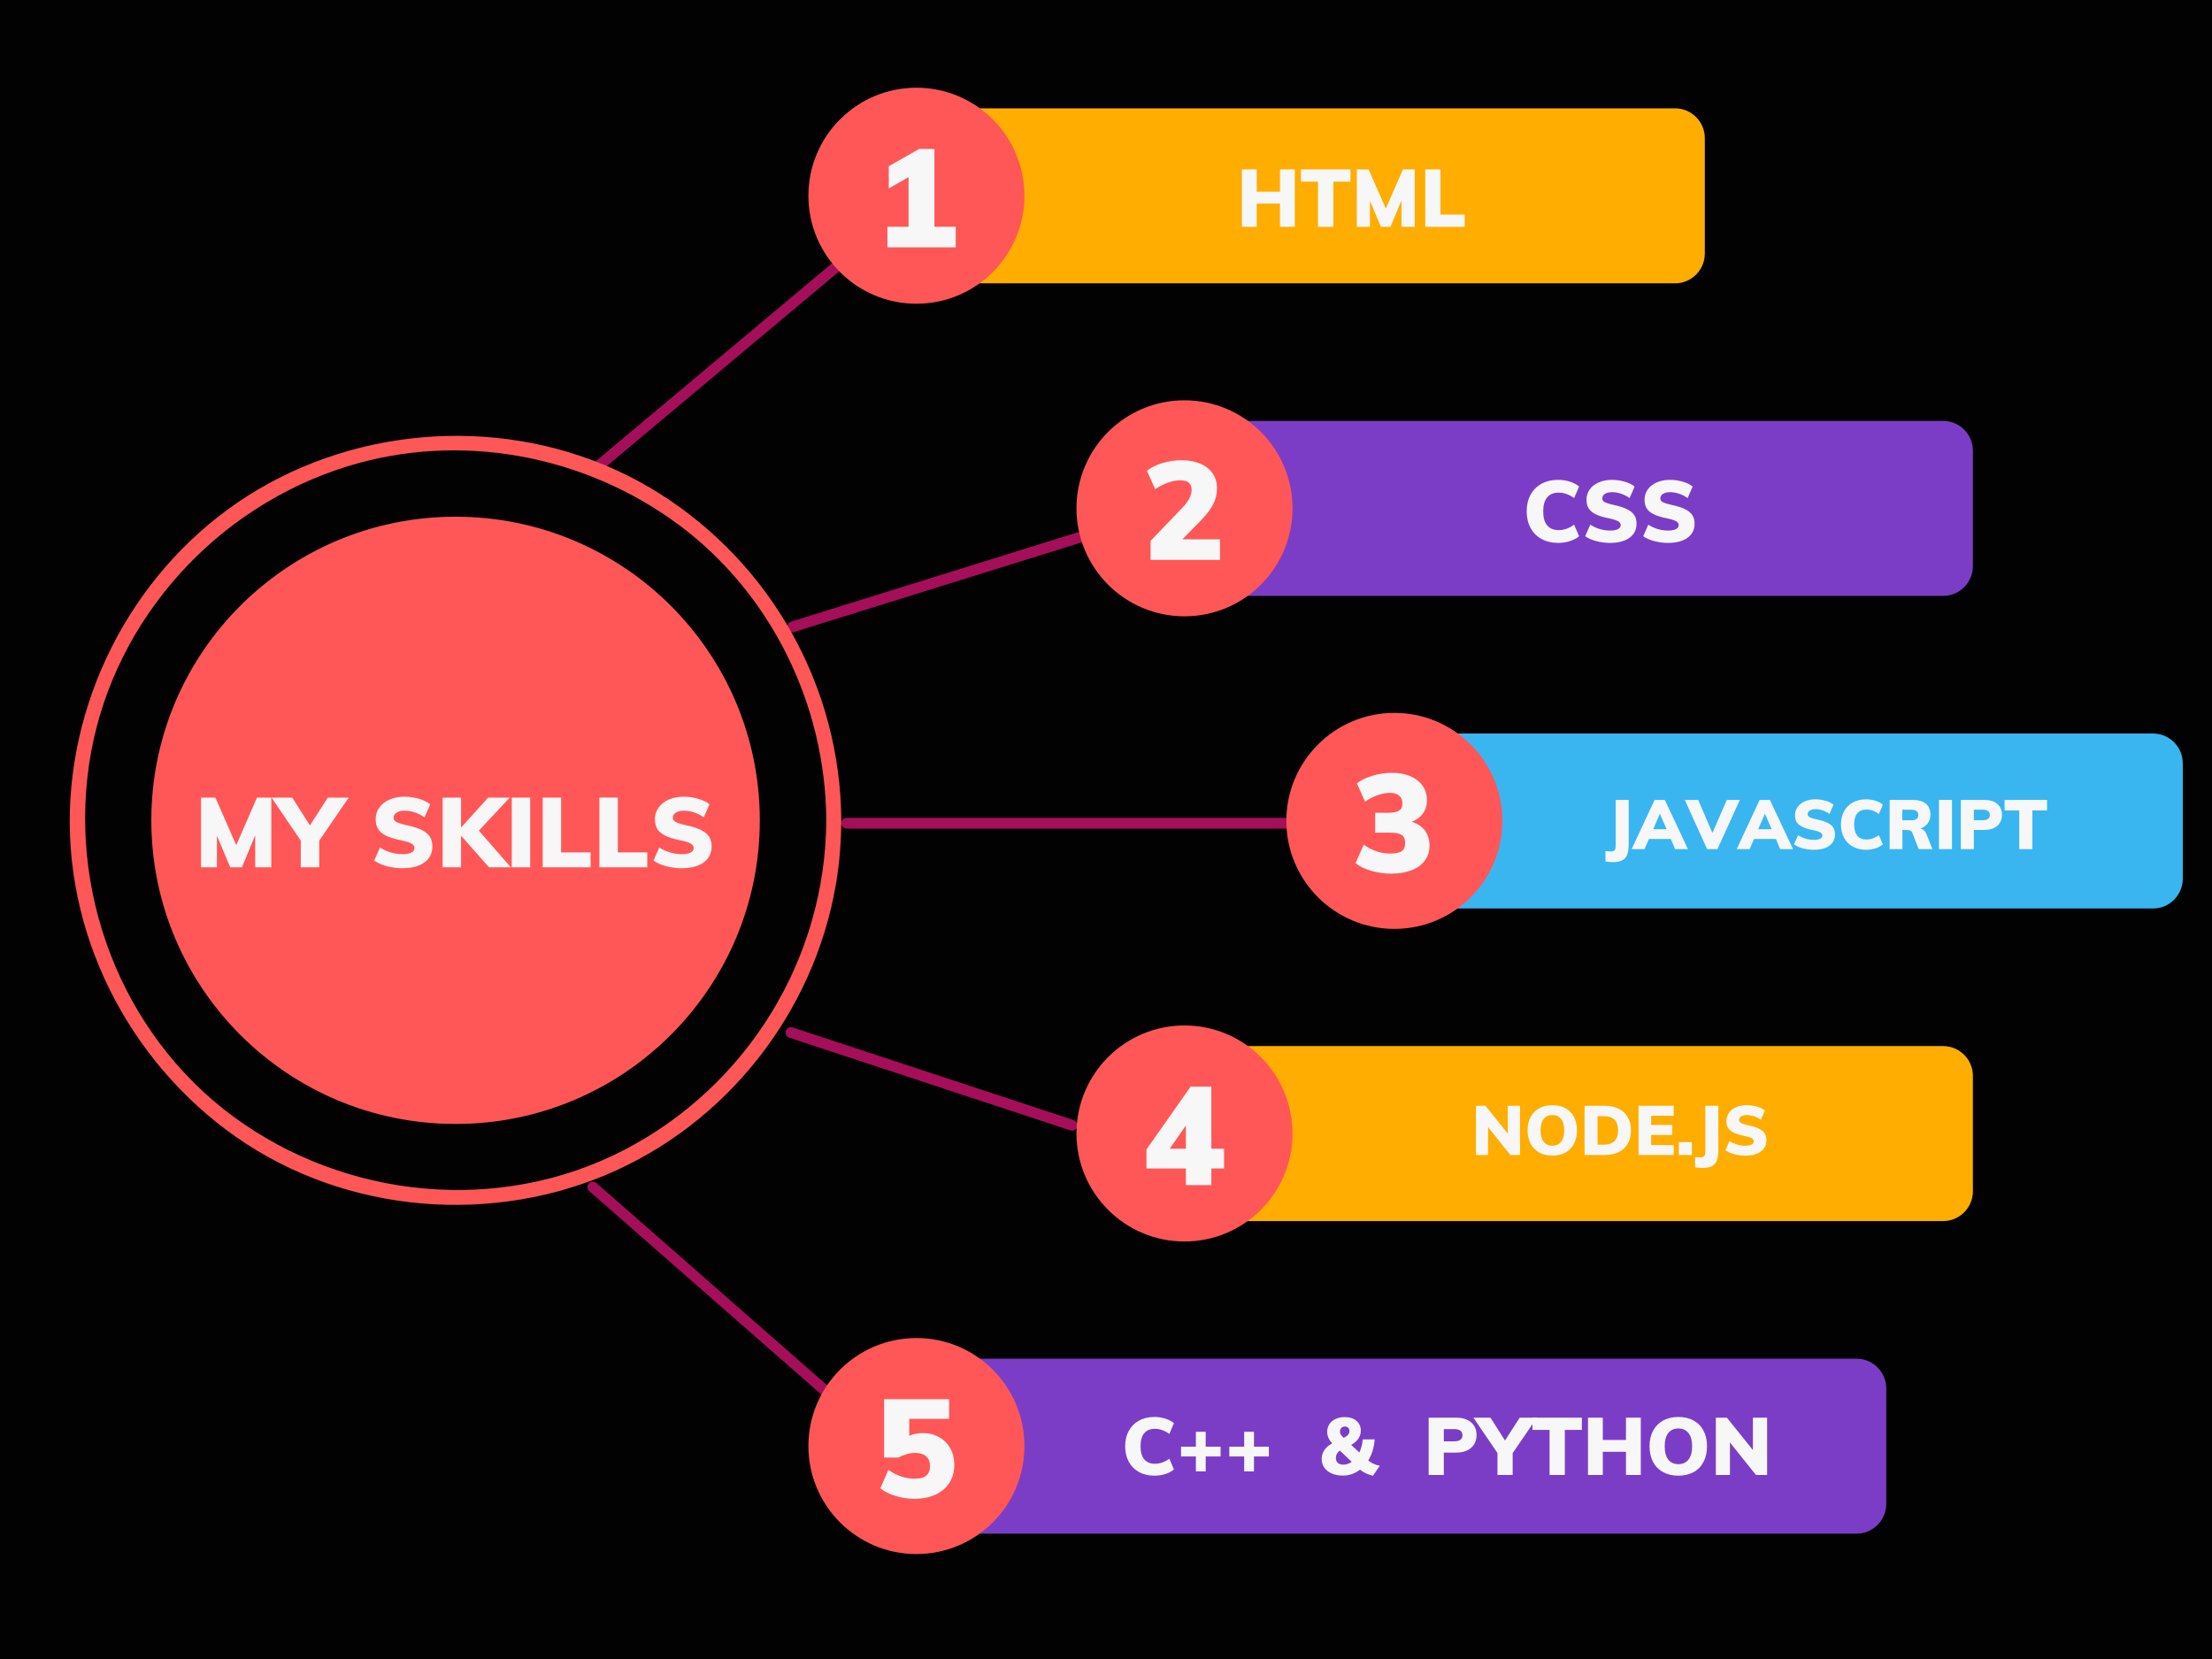 <svg xmlns="http://www.w3.org/2000/svg" xmlns:xlink="http://www.w3.org/1999/xlink" width="1024" zoomAndPan="magnify" viewBox="0 0 768 576" height="768" preserveAspectRatio="xMidYMid meet" version="1.0"><defs><g/><clipPath id="id1"><path d="M 24 151.328 L 292.402 151.328 L 292.402 418.328 L 24 418.328 Z M 24 151.328 " clip-rule="nonzero"/></clipPath></defs><rect x="-76.8" width="921.6" fill="#ffffff" y="-57.6" height="691.2" fill-opacity="1"/><rect x="-76.8" width="921.6" fill="#020202" y="-57.6" height="691.2" fill-opacity="1"/><rect x="-76.8" width="921.6" fill="#ffffff" y="-57.6" height="691.2" fill-opacity="1"/><rect x="-76.8" width="921.6" fill="#020202" y="-57.6" height="691.2" fill-opacity="1"/><path stroke-linecap="round" transform="matrix(2.874, -2.408, 2.408, 2.875, 205.647, 163.587)" fill="none" stroke-linejoin="miter" d="M 0.5 0 L 30.906 0 " stroke="#a50e58" stroke-width="1" stroke-opacity="1" stroke-miterlimit="4"/><path stroke-linecap="round" transform="matrix(3.575, -1.114, 1.116, 3.58, 273.42, 218.177)" fill="none" stroke-linejoin="miter" d="M 0.5 0 L 31.952 0 " stroke="#a50e58" stroke-width="1" stroke-opacity="1" stroke-miterlimit="4"/><path stroke-linecap="round" transform="matrix(3.754, 0, -0, 3.75, 292.081, 285.82)" fill="none" stroke-linejoin="miter" d="M 0.5 0 L 43.057 0 " stroke="#a50e58" stroke-width="1" stroke-opacity="1" stroke-miterlimit="4"/><path stroke-linecap="round" transform="matrix(3.57, 1.177, -1.174, 3.562, 272.827, 357.914)" fill="none" stroke-linejoin="miter" d="M 0.5 0 L 27.837 0 " stroke="#a50e58" stroke-width="1" stroke-opacity="1" stroke-miterlimit="4"/><path stroke-linecap="round" transform="matrix(2.813, 2.466, -2.472, 2.82, 204.443, 410.923)" fill="none" stroke-linejoin="miter" d="M 0.5 -0 L 30.577 0 " stroke="#a50e58" stroke-width="1" stroke-opacity="1" stroke-miterlimit="4"/><path fill="#ff5757" d="M 263.801 284.816 C 263.801 343.043 216.516 390.238 158.172 390.238 C 99.828 390.238 52.543 343.043 52.543 284.816 C 52.543 226.594 99.828 179.398 158.172 179.398 C 216.516 179.398 263.801 226.594 263.801 284.816 " fill-opacity="1" fill-rule="nonzero"/><g clip-path="url(#id1)"><path fill="#ff5757" d="M 286.887 284.816 C 286.629 332.945 259.492 377.074 216.723 399.254 C 173.453 421.691 120.004 416.375 81.055 387.703 C 41.891 358.863 22.957 308.688 31.625 261.172 C 40.16 214.402 75.504 175.781 120.816 161.852 C 159.754 149.879 202.672 157.914 235.289 181.938 C 267.754 205.844 286.668 244.77 286.887 284.816 C 286.906 288.164 292.113 288.172 292.09 284.816 C 291.832 238.734 267.934 195.883 228.891 171.293 C 189.41 146.43 138.418 144.961 97 165.895 C 56.164 186.531 28.988 227.984 24.766 273.207 C 20.457 319.277 41.652 364.52 78.426 392.195 C 115.793 420.305 166.977 425.965 209.973 408.086 C 252.004 390.605 282.574 351.742 290.223 307.051 C 291.484 299.707 292.047 292.258 292.086 284.82 C 292.109 281.465 286.902 281.477 286.883 284.82 " fill-opacity="1" fill-rule="nonzero"/></g><path fill="#ffad01" d="M 581.602 98.371 L 309.754 98.371 C 304.07 98.371 299.445 93.727 299.445 88.027 L 299.445 47.961 C 299.445 42.262 304.07 37.621 309.754 37.621 L 581.602 37.621 C 587.281 37.621 591.91 42.262 591.91 47.961 L 591.91 88.027 C 591.91 93.727 587.281 98.371 581.602 98.371 " fill-opacity="1" fill-rule="nonzero"/><path fill="#ff5757" d="M 318.176 30.457 C 297.465 30.457 280.676 47.246 280.676 67.957 C 280.676 88.668 297.465 105.457 318.176 105.457 C 338.887 105.457 355.676 88.668 355.676 67.957 C 355.676 47.246 338.887 30.457 318.176 30.457 " fill-opacity="1" fill-rule="nonzero"/><g fill="#f7f7f7" fill-opacity="1"><g transform="translate(429.391, 78.751)"><g><path d="M 15.016 -19.938 L 20.156 -19.938 L 20.156 0 L 15.016 0 L 15.016 -8.062 L 6.938 -8.062 L 6.938 0 L 1.797 0 L 1.797 -19.938 L 6.938 -19.938 L 6.938 -12.188 L 15.016 -12.188 Z M 15.016 -19.938 "/></g></g></g><g fill="#f7f7f7" fill-opacity="1"><g transform="translate(451.34, 78.751)"><g><path d="M 6.266 0 L 6.266 -15.688 L 0.344 -15.688 L 0.344 -19.938 L 17.531 -19.938 L 17.531 -15.688 L 11.594 -15.688 L 11.594 0 Z M 6.266 0 "/></g></g></g><g fill="#f7f7f7" fill-opacity="1"><g transform="translate(469.202, 78.751)"><g><path d="M 17.891 -19.938 L 21.984 -19.938 L 21.984 0 L 17.391 0 L 17.359 -9.125 L 13.578 0 L 10.25 0 L 6.438 -9.016 L 6.438 0 L 1.875 0 L 1.875 -19.938 L 5.984 -19.938 L 11.953 -6.328 Z M 17.891 -19.938 "/></g></g></g><g fill="#f7f7f7" fill-opacity="1"><g transform="translate(493.055, 78.751)"><g><path d="M 1.797 0 L 1.797 -19.938 L 7.062 -19.938 L 7.062 -4.25 L 15.484 -4.25 L 15.484 0 Z M 1.797 0 "/></g></g></g><g fill="#f7f7f7" fill-opacity="1"><g transform="translate(303.693, 85.88)"><g><path d="M 20.734 -7.156 L 28.125 -7.156 L 28.125 0 L 4.422 0 L 4.422 -7.156 L 11.766 -7.156 L 11.766 -24.391 L 4.891 -20.453 L 4.891 -28.172 L 15.453 -34.172 L 20.734 -34.172 Z M 20.734 -7.156 "/></g></g></g><path fill="#7c3dc6" d="M 674.676 206.895 L 402.824 206.895 C 397.145 206.895 392.516 202.254 392.516 196.555 L 392.516 156.488 C 392.516 150.789 397.145 146.145 402.824 146.145 L 674.676 146.145 C 680.355 146.145 684.984 150.789 684.984 156.488 L 684.984 196.555 C 684.984 202.254 680.355 206.895 674.676 206.895 " fill-opacity="1" fill-rule="nonzero"/><path fill="#ff5757" d="M 411.25 138.984 C 390.539 138.984 373.75 155.773 373.75 176.484 C 373.75 197.195 390.539 213.984 411.25 213.984 C 431.961 213.984 448.75 197.195 448.75 176.484 C 448.75 155.773 431.961 138.984 411.25 138.984 " fill-opacity="1" fill-rule="nonzero"/><g fill="#f7f7f7" fill-opacity="1"><g transform="translate(528.722, 188.228)"><g><path d="M 12.297 0.266 C 10.078 0.266 8.141 -0.188 6.484 -1.094 C 4.836 -2 3.566 -3.281 2.672 -4.938 C 1.785 -6.602 1.344 -8.523 1.344 -10.703 C 1.344 -12.867 1.785 -14.773 2.672 -16.422 C 3.566 -18.078 4.836 -19.359 6.484 -20.266 C 8.141 -21.172 10.078 -21.625 12.297 -21.625 C 13.703 -21.625 15.055 -21.414 16.359 -21 C 17.672 -20.582 18.727 -20.016 19.531 -19.297 L 17.812 -15.297 C 16.07 -16.555 14.273 -17.188 12.422 -17.188 C 10.703 -17.188 9.379 -16.641 8.453 -15.547 C 7.535 -14.461 7.078 -12.848 7.078 -10.703 C 7.078 -8.547 7.535 -6.914 8.453 -5.812 C 9.379 -4.719 10.703 -4.172 12.422 -4.172 C 14.273 -4.172 16.07 -4.801 17.812 -6.062 L 19.531 -2.062 C 18.727 -1.344 17.672 -0.773 16.359 -0.359 C 15.055 0.055 13.703 0.266 12.297 0.266 Z M 12.297 0.266 "/></g></g></g><g fill="#f7f7f7" fill-opacity="1"><g transform="translate(549.264, 188.228)"><g><path d="M 9.656 0.266 C 8.062 0.266 6.484 0.055 4.922 -0.359 C 3.359 -0.773 2.086 -1.344 1.109 -2.062 L 2.875 -6.062 C 3.914 -5.395 5.02 -4.883 6.188 -4.531 C 7.363 -4.188 8.539 -4.016 9.719 -4.016 C 10.914 -4.016 11.832 -4.18 12.469 -4.516 C 13.113 -4.848 13.438 -5.312 13.438 -5.906 C 13.438 -6.445 13.145 -6.891 12.562 -7.234 C 11.988 -7.586 10.898 -7.938 9.297 -8.281 C 7.273 -8.676 5.703 -9.172 4.578 -9.766 C 3.461 -10.359 2.68 -11.051 2.234 -11.844 C 1.785 -12.645 1.562 -13.617 1.562 -14.766 C 1.562 -16.055 1.93 -17.227 2.672 -18.281 C 3.41 -19.332 4.445 -20.148 5.781 -20.734 C 7.125 -21.328 8.656 -21.625 10.375 -21.625 C 11.914 -21.625 13.41 -21.41 14.859 -20.984 C 16.316 -20.555 17.453 -19.992 18.266 -19.297 L 16.531 -15.297 C 15.594 -15.961 14.602 -16.469 13.562 -16.812 C 12.52 -17.164 11.477 -17.344 10.438 -17.344 C 9.414 -17.344 8.594 -17.145 7.969 -16.75 C 7.352 -16.363 7.047 -15.844 7.047 -15.188 C 7.047 -14.82 7.156 -14.52 7.375 -14.281 C 7.594 -14.039 8.004 -13.805 8.609 -13.578 C 9.211 -13.348 10.113 -13.102 11.312 -12.844 C 13.25 -12.414 14.77 -11.906 15.875 -11.312 C 16.988 -10.727 17.773 -10.039 18.234 -9.25 C 18.703 -8.457 18.938 -7.516 18.938 -6.422 C 18.938 -4.336 18.125 -2.703 16.5 -1.516 C 14.875 -0.328 12.594 0.266 9.656 0.266 Z M 9.656 0.266 "/></g></g></g><g fill="#f7f7f7" fill-opacity="1"><g transform="translate(569.416, 188.228)"><g><path d="M 9.656 0.266 C 8.062 0.266 6.484 0.055 4.922 -0.359 C 3.359 -0.773 2.086 -1.344 1.109 -2.062 L 2.875 -6.062 C 3.914 -5.395 5.02 -4.883 6.188 -4.531 C 7.363 -4.188 8.539 -4.016 9.719 -4.016 C 10.914 -4.016 11.832 -4.18 12.469 -4.516 C 13.113 -4.848 13.438 -5.312 13.438 -5.906 C 13.438 -6.445 13.145 -6.891 12.562 -7.234 C 11.988 -7.586 10.898 -7.938 9.297 -8.281 C 7.273 -8.676 5.703 -9.172 4.578 -9.766 C 3.461 -10.359 2.68 -11.051 2.234 -11.844 C 1.785 -12.645 1.562 -13.617 1.562 -14.766 C 1.562 -16.055 1.93 -17.227 2.672 -18.281 C 3.41 -19.332 4.445 -20.148 5.781 -20.734 C 7.125 -21.328 8.656 -21.625 10.375 -21.625 C 11.914 -21.625 13.41 -21.41 14.859 -20.984 C 16.316 -20.555 17.453 -19.992 18.266 -19.297 L 16.531 -15.297 C 15.594 -15.961 14.602 -16.469 13.562 -16.812 C 12.52 -17.164 11.477 -17.344 10.438 -17.344 C 9.414 -17.344 8.594 -17.145 7.969 -16.75 C 7.352 -16.363 7.047 -15.844 7.047 -15.188 C 7.047 -14.82 7.156 -14.52 7.375 -14.281 C 7.594 -14.039 8.004 -13.805 8.609 -13.578 C 9.211 -13.348 10.113 -13.102 11.312 -12.844 C 13.25 -12.414 14.77 -11.906 15.875 -11.312 C 16.988 -10.727 17.773 -10.039 18.234 -9.25 C 18.703 -8.457 18.938 -7.516 18.938 -6.422 C 18.938 -4.336 18.125 -2.703 16.5 -1.516 C 14.875 -0.328 12.594 0.266 9.656 0.266 Z M 9.656 0.266 "/></g></g></g><g fill="#f7f7f7" fill-opacity="1"><g transform="translate(396.743, 194.406)"><g><path d="M 26.828 -7.156 L 26.828 0 L 2.734 0 L 2.734 -6.625 L 13.875 -18.234 C 15.945 -20.41 16.984 -22.445 16.984 -24.344 C 16.984 -26.539 15.676 -27.641 13.062 -27.641 C 11.719 -27.641 10.301 -27.375 8.812 -26.844 C 7.32 -26.32 5.82 -25.566 4.312 -24.578 L 1.484 -30.953 C 2.859 -32.078 4.641 -32.969 6.828 -33.625 C 9.023 -34.281 11.258 -34.609 13.531 -34.609 C 16 -34.609 18.148 -34.211 19.984 -33.422 C 21.828 -32.641 23.254 -31.52 24.266 -30.062 C 25.273 -28.613 25.781 -26.91 25.781 -24.953 C 25.781 -22.973 25.383 -21.176 24.594 -19.562 C 23.812 -17.945 22.477 -16.129 20.594 -14.109 L 13.781 -7.156 Z M 26.828 -7.156 "/></g></g></g><path fill="#39b6f0" d="M 747.543 315.422 L 475.695 315.422 C 470.012 315.422 465.383 310.781 465.383 305.082 L 465.383 265.016 C 465.383 259.316 470.012 254.672 475.695 254.672 L 747.543 254.672 C 753.223 254.672 757.852 259.316 757.852 265.016 L 757.852 305.082 C 757.852 310.781 753.223 315.422 747.543 315.422 " fill-opacity="1" fill-rule="nonzero"/><path fill="#ff5757" d="M 484.117 247.512 C 463.406 247.512 446.617 264.301 446.617 285.012 C 446.617 305.723 463.406 322.512 484.117 322.512 C 504.828 322.512 521.617 305.723 521.617 285.012 C 521.617 264.301 504.828 247.512 484.117 247.512 " fill-opacity="1" fill-rule="nonzero"/><g fill="#f7f7f7" fill-opacity="1"><g transform="translate(557.366, 294.82)"><g><path d="M 0.047 0.703 C 0.848 0.773 1.43 0.812 1.797 0.812 C 2.516 0.812 2.992 0.664 3.234 0.375 C 3.473 0.094 3.594 -0.453 3.594 -1.266 L 3.594 -17.094 L 8.109 -17.094 L 8.109 -1.344 C 8.109 0.676 7.695 2.156 6.875 3.094 C 6.062 4.039 4.664 4.516 2.688 4.516 C 1.906 4.516 1.023 4.441 0.047 4.297 Z M 0.047 0.703 "/></g></g></g><g fill="#f7f7f7" fill-opacity="1"><g transform="translate(567.038, 294.82)"><g><path d="M 14.562 0 L 13.062 -3.531 L 5.469 -3.531 L 3.953 0 L -0.547 0 L 7.438 -17.094 L 10.984 -17.094 L 19.016 0 Z M 6.938 -6.906 L 11.594 -6.906 L 9.266 -12.312 Z M 6.938 -6.906 "/></g></g></g><g fill="#f7f7f7" fill-opacity="1"><g transform="translate(585.494, 294.82)"><g><path d="M 14.047 -17.094 L 18.578 -17.094 L 10.797 0 L 7.219 0 L -0.547 -17.094 L 4.125 -17.094 L 9.047 -5.609 Z M 14.047 -17.094 "/></g></g></g><g fill="#f7f7f7" fill-opacity="1"><g transform="translate(603.518, 294.82)"><g><path d="M 14.562 0 L 13.062 -3.531 L 5.469 -3.531 L 3.953 0 L -0.547 0 L 7.438 -17.094 L 10.984 -17.094 L 19.016 0 Z M 6.938 -6.906 L 11.594 -6.906 L 9.266 -12.312 Z M 6.938 -6.906 "/></g></g></g><g fill="#f7f7f7" fill-opacity="1"><g transform="translate(621.974, 294.82)"><g><path d="M 7.734 0.219 C 6.453 0.219 5.188 0.051 3.938 -0.281 C 2.688 -0.625 1.672 -1.082 0.891 -1.656 L 2.297 -4.844 C 3.129 -4.32 4.016 -3.922 4.953 -3.641 C 5.891 -3.359 6.832 -3.219 7.781 -3.219 C 8.738 -3.219 9.473 -3.348 9.984 -3.609 C 10.492 -3.879 10.75 -4.254 10.75 -4.734 C 10.75 -5.16 10.516 -5.516 10.047 -5.797 C 9.586 -6.078 8.719 -6.352 7.438 -6.625 C 5.82 -6.945 4.566 -7.344 3.672 -7.812 C 2.773 -8.281 2.145 -8.832 1.781 -9.469 C 1.426 -10.113 1.25 -10.895 1.25 -11.812 C 1.25 -12.852 1.547 -13.789 2.141 -14.625 C 2.734 -15.469 3.562 -16.125 4.625 -16.594 C 5.695 -17.062 6.922 -17.297 8.297 -17.297 C 9.535 -17.297 10.734 -17.125 11.891 -16.781 C 13.047 -16.438 13.953 -15.988 14.609 -15.438 L 13.219 -12.234 C 12.469 -12.766 11.676 -13.172 10.844 -13.453 C 10.008 -13.734 9.18 -13.875 8.359 -13.875 C 7.535 -13.875 6.875 -13.719 6.375 -13.406 C 5.883 -13.094 5.641 -12.672 5.641 -12.141 C 5.641 -11.859 5.727 -11.617 5.906 -11.422 C 6.082 -11.234 6.41 -11.047 6.891 -10.859 C 7.367 -10.672 8.086 -10.473 9.047 -10.266 C 10.598 -9.93 11.816 -9.531 12.703 -9.062 C 13.598 -8.594 14.227 -8.039 14.594 -7.406 C 14.957 -6.77 15.141 -6.016 15.141 -5.141 C 15.141 -3.473 14.488 -2.16 13.188 -1.203 C 11.895 -0.254 10.078 0.219 7.734 0.219 Z M 7.734 0.219 "/></g></g></g><g fill="#f7f7f7" fill-opacity="1"><g transform="translate(638.102, 294.82)"><g><path d="M 9.844 0.219 C 8.062 0.219 6.508 -0.145 5.188 -0.875 C 3.875 -1.602 2.859 -2.629 2.141 -3.953 C 1.43 -5.285 1.078 -6.82 1.078 -8.562 C 1.078 -10.289 1.43 -11.816 2.141 -13.141 C 2.859 -14.461 3.875 -15.484 5.188 -16.203 C 6.508 -16.93 8.062 -17.297 9.844 -17.297 C 10.957 -17.297 12.035 -17.129 13.078 -16.797 C 14.129 -16.461 14.977 -16.008 15.625 -15.438 L 14.25 -12.234 C 12.863 -13.242 11.426 -13.75 9.938 -13.75 C 8.562 -13.75 7.504 -13.312 6.766 -12.438 C 6.023 -11.57 5.656 -10.281 5.656 -8.562 C 5.656 -6.832 6.023 -5.531 6.766 -4.656 C 7.504 -3.781 8.562 -3.344 9.938 -3.344 C 11.426 -3.344 12.863 -3.844 14.25 -4.844 L 15.625 -1.656 C 14.977 -1.082 14.129 -0.625 13.078 -0.281 C 12.035 0.051 10.957 0.219 9.844 0.219 Z M 9.844 0.219 "/></g></g></g><g fill="#f7f7f7" fill-opacity="1"><g transform="translate(654.542, 294.82)"><g><path d="M 16.391 0 L 11.609 0 L 9.406 -5.688 C 9.156 -6.32 8.555 -6.641 7.609 -6.641 L 5.969 -6.641 L 5.969 0 L 1.531 0 L 1.531 -17.094 L 9.484 -17.094 C 11.547 -17.094 13.098 -16.645 14.141 -15.75 C 15.18 -14.863 15.703 -13.598 15.703 -11.953 C 15.703 -10.797 15.391 -9.797 14.766 -8.953 C 14.148 -8.117 13.285 -7.523 12.172 -7.172 C 12.648 -7.078 13.082 -6.852 13.469 -6.5 C 13.852 -6.145 14.156 -5.676 14.375 -5.094 Z M 8.766 -10.016 C 9.723 -10.016 10.414 -10.16 10.844 -10.453 C 11.281 -10.742 11.5 -11.203 11.5 -11.828 C 11.5 -12.484 11.285 -12.957 10.859 -13.25 C 10.43 -13.539 9.734 -13.688 8.766 -13.688 L 5.922 -13.688 L 5.922 -10.016 Z M 8.766 -10.016 "/></g></g></g><g fill="#f7f7f7" fill-opacity="1"><g transform="translate(671.678, 294.82)"><g><path d="M 1.531 0 L 1.531 -17.094 L 6.047 -17.094 L 6.047 0 Z M 1.531 0 "/></g></g></g><g fill="#f7f7f7" fill-opacity="1"><g transform="translate(679.262, 294.82)"><g><path d="M 1.531 -17.094 L 9.672 -17.094 C 11.617 -17.094 13.129 -16.625 14.203 -15.688 C 15.273 -14.75 15.812 -13.477 15.812 -11.875 C 15.812 -10.289 15.266 -9.023 14.172 -8.078 C 13.086 -7.141 11.586 -6.672 9.672 -6.672 L 6.047 -6.672 L 6.047 0 L 1.531 0 Z M 9.078 -10.031 C 10.766 -10.031 11.609 -10.629 11.609 -11.828 C 11.609 -12.441 11.406 -12.906 11 -13.219 C 10.594 -13.531 9.953 -13.688 9.078 -13.688 L 6.047 -13.688 L 6.047 -10.031 Z M 9.078 -10.031 "/></g></g></g><g fill="#f7f7f7" fill-opacity="1"><g transform="translate(695.702, 294.82)"><g><path d="M 5.375 0 L 5.375 -13.438 L 0.281 -13.438 L 0.281 -17.094 L 15.031 -17.094 L 15.031 -13.438 L 9.938 -13.438 L 9.938 0 Z M 5.375 0 "/></g></g></g><g fill="#f7f7f7" fill-opacity="1"><g transform="translate(469.633, 302.932)"><g><path d="M 20.5 -17.609 C 22.477 -17.035 24.004 -16.031 25.078 -14.594 C 26.148 -13.156 26.688 -11.395 26.688 -9.312 C 26.688 -7.332 26.148 -5.613 25.078 -4.156 C 24.004 -2.695 22.457 -1.57 20.438 -0.781 C 18.426 0 16.078 0.391 13.391 0.391 C 10.992 0.391 8.664 0.062 6.406 -0.594 C 4.156 -1.25 2.359 -2.141 1.016 -3.266 L 3.844 -9.641 C 6.812 -7.598 9.848 -6.578 12.953 -6.578 C 14.879 -6.578 16.238 -6.852 17.031 -7.406 C 17.832 -7.969 18.234 -8.922 18.234 -10.266 C 18.234 -11.547 17.844 -12.457 17.062 -13 C 16.281 -13.551 14.977 -13.828 13.156 -13.828 L 7.828 -13.828 L 7.828 -20.734 L 12.234 -20.734 C 14.023 -20.734 15.312 -20.977 16.094 -21.469 C 16.883 -21.969 17.281 -22.781 17.281 -23.906 C 17.281 -25.125 16.906 -26.051 16.156 -26.688 C 15.406 -27.32 14.359 -27.641 13.016 -27.641 C 11.629 -27.641 10.176 -27.375 8.656 -26.844 C 7.145 -26.32 5.695 -25.566 4.312 -24.578 L 1.484 -30.953 C 2.859 -32.047 4.656 -32.926 6.875 -33.594 C 9.102 -34.27 11.352 -34.609 13.625 -34.609 C 16.062 -34.609 18.191 -34.223 20.016 -33.453 C 21.836 -32.68 23.254 -31.582 24.266 -30.156 C 25.273 -28.738 25.781 -27.086 25.781 -25.203 C 25.812 -23.41 25.363 -21.859 24.438 -20.547 C 23.508 -19.234 22.195 -18.254 20.5 -17.609 Z M 20.5 -17.609 "/></g></g></g><path fill="#ffad01" d="M 674.676 423.949 L 402.824 423.949 C 397.145 423.949 392.516 419.305 392.516 413.609 L 392.516 373.539 C 392.516 367.844 397.145 363.199 402.824 363.199 L 674.676 363.199 C 680.355 363.199 684.984 367.844 684.984 373.539 L 684.984 413.609 C 684.984 419.305 680.355 423.949 674.676 423.949 " fill-opacity="1" fill-rule="nonzero"/><path fill="#ff5757" d="M 411.25 356.039 C 390.539 356.039 373.75 372.828 373.75 393.539 C 373.75 414.25 390.539 431.039 411.25 431.039 C 431.961 431.039 448.75 414.25 448.75 393.539 C 448.75 372.828 431.961 356.039 411.25 356.039 " fill-opacity="1" fill-rule="nonzero"/><g fill="#f7f7f7" fill-opacity="1"><g transform="translate(510.917, 401.011)"><g><path d="M 12.578 -17.094 L 16.828 -17.094 L 16.828 0 L 13.484 0 L 5.734 -9.703 L 5.734 0 L 1.531 0 L 1.531 -17.094 L 4.828 -17.094 L 12.578 -7.438 Z M 12.578 -17.094 "/></g></g></g><g fill="#f7f7f7" fill-opacity="1"><g transform="translate(529.301, 401.011)"><g><path d="M 9.672 0.219 C 7.93 0.219 6.41 -0.133 5.109 -0.844 C 3.816 -1.562 2.82 -2.582 2.125 -3.906 C 1.426 -5.238 1.078 -6.789 1.078 -8.562 C 1.078 -10.344 1.426 -11.891 2.125 -13.203 C 2.832 -14.516 3.832 -15.523 5.125 -16.234 C 6.414 -16.941 7.93 -17.297 9.672 -17.297 C 11.41 -17.297 12.926 -16.941 14.219 -16.234 C 15.508 -15.523 16.5 -14.516 17.188 -13.203 C 17.875 -11.891 18.219 -10.344 18.219 -8.562 C 18.219 -6.789 17.875 -5.238 17.188 -3.906 C 16.5 -2.582 15.508 -1.562 14.219 -0.844 C 12.926 -0.133 11.41 0.219 9.672 0.219 Z M 9.672 -3.219 C 10.953 -3.219 11.957 -3.672 12.688 -4.578 C 13.414 -5.492 13.781 -6.82 13.781 -8.562 C 13.781 -10.289 13.414 -11.609 12.688 -12.516 C 11.957 -13.422 10.953 -13.875 9.672 -13.875 C 8.391 -13.875 7.391 -13.426 6.672 -12.531 C 5.953 -11.633 5.594 -10.312 5.594 -8.562 C 5.594 -6.801 5.953 -5.469 6.672 -4.562 C 7.391 -3.664 8.391 -3.219 9.672 -3.219 Z M 9.672 -3.219 "/></g></g></g><g fill="#f7f7f7" fill-opacity="1"><g transform="translate(548.621, 401.011)"><g><path d="M 1.531 -17.094 L 8.516 -17.094 C 10.41 -17.094 12.039 -16.75 13.406 -16.062 C 14.77 -15.383 15.816 -14.406 16.547 -13.125 C 17.273 -11.844 17.641 -10.32 17.641 -8.562 C 17.641 -6.789 17.281 -5.258 16.562 -3.969 C 15.844 -2.688 14.797 -1.703 13.422 -1.016 C 12.055 -0.336 10.422 0 8.516 0 L 1.531 0 Z M 8.203 -3.594 C 9.867 -3.594 11.113 -4.004 11.938 -4.828 C 12.758 -5.66 13.172 -6.906 13.172 -8.562 C 13.172 -11.844 11.516 -13.484 8.203 -13.484 L 6.047 -13.484 L 6.047 -3.594 Z M 8.203 -3.594 "/></g></g></g><g fill="#f7f7f7" fill-opacity="1"><g transform="translate(567.365, 401.011)"><g><path d="M 1.531 0 L 1.531 -17.094 L 13.734 -17.094 L 13.734 -13.625 L 5.922 -13.625 L 5.922 -10.422 L 13.219 -10.422 L 13.219 -6.953 L 5.922 -6.953 L 5.922 -3.453 L 13.734 -3.453 L 13.734 0 Z M 1.531 0 "/></g></g></g><g fill="#f7f7f7" fill-opacity="1"><g transform="translate(581.861, 401.011)"><g><path d="M 1.031 -4.469 L 5.562 -4.469 L 5.562 0 L 1.031 0 Z M 1.031 -4.469 "/></g></g></g><g fill="#f7f7f7" fill-opacity="1"><g transform="translate(588.485, 401.011)"><g><path d="M 0.047 0.703 C 0.848 0.773 1.43 0.812 1.797 0.812 C 2.516 0.812 2.992 0.664 3.234 0.375 C 3.473 0.094 3.594 -0.453 3.594 -1.266 L 3.594 -17.094 L 8.109 -17.094 L 8.109 -1.344 C 8.109 0.676 7.695 2.156 6.875 3.094 C 6.062 4.039 4.664 4.516 2.688 4.516 C 1.906 4.516 1.023 4.441 0.047 4.297 Z M 0.047 0.703 "/></g></g></g><g fill="#f7f7f7" fill-opacity="1"><g transform="translate(598.157, 401.011)"><g><path d="M 7.734 0.219 C 6.453 0.219 5.188 0.051 3.938 -0.281 C 2.688 -0.625 1.672 -1.082 0.891 -1.656 L 2.297 -4.844 C 3.129 -4.32 4.016 -3.922 4.953 -3.641 C 5.891 -3.359 6.832 -3.219 7.781 -3.219 C 8.738 -3.219 9.473 -3.348 9.984 -3.609 C 10.492 -3.879 10.75 -4.254 10.75 -4.734 C 10.75 -5.16 10.516 -5.516 10.047 -5.797 C 9.586 -6.078 8.719 -6.352 7.438 -6.625 C 5.82 -6.945 4.566 -7.344 3.672 -7.812 C 2.773 -8.281 2.145 -8.832 1.781 -9.469 C 1.426 -10.113 1.25 -10.895 1.25 -11.812 C 1.25 -12.852 1.547 -13.789 2.141 -14.625 C 2.734 -15.469 3.562 -16.125 4.625 -16.594 C 5.695 -17.062 6.922 -17.297 8.297 -17.297 C 9.535 -17.297 10.734 -17.125 11.891 -16.781 C 13.047 -16.438 13.953 -15.988 14.609 -15.438 L 13.219 -12.234 C 12.469 -12.766 11.676 -13.172 10.844 -13.453 C 10.008 -13.734 9.18 -13.875 8.359 -13.875 C 7.535 -13.875 6.875 -13.719 6.375 -13.406 C 5.883 -13.094 5.641 -12.672 5.641 -12.141 C 5.641 -11.859 5.727 -11.617 5.906 -11.422 C 6.082 -11.234 6.41 -11.047 6.891 -10.859 C 7.367 -10.672 8.086 -10.473 9.047 -10.266 C 10.598 -9.93 11.816 -9.531 12.703 -9.062 C 13.598 -8.594 14.227 -8.039 14.594 -7.406 C 14.957 -6.77 15.141 -6.016 15.141 -5.141 C 15.141 -3.473 14.488 -2.16 13.188 -1.203 C 11.895 -0.254 10.078 0.219 7.734 0.219 Z M 7.734 0.219 "/></g></g></g><g fill="#f7f7f7" fill-opacity="1"><g transform="translate(396.766, 411.459)"><g><path d="M 28.219 -12.625 L 28.219 -5.766 L 23.812 -5.766 L 23.812 0 L 14.969 0 L 14.969 -5.766 L 1.297 -5.766 L 1.297 -12.391 L 16.609 -34.172 L 23.812 -34.172 L 23.812 -12.625 Z M 9.359 -12.625 L 14.969 -12.625 L 14.969 -20.688 Z M 9.359 -12.625 "/></g></g></g><path fill="#7c3dc6" d="M 644.598 532.477 L 309.754 532.477 C 304.078 532.477 299.449 527.832 299.449 522.133 L 299.449 482.066 C 299.449 476.367 304.078 471.727 309.754 471.727 L 644.598 471.727 C 650.277 471.727 654.902 476.367 654.902 482.066 L 654.902 522.133 C 654.902 527.832 650.277 532.477 644.598 532.477 " fill-opacity="1" fill-rule="nonzero"/><path fill="#ff5757" d="M 318.176 464.562 C 297.465 464.562 280.676 481.352 280.676 502.062 C 280.676 522.773 297.465 539.562 318.176 539.562 C 338.887 539.562 355.676 522.773 355.676 502.062 C 355.676 481.352 338.887 464.562 318.176 464.562 " fill-opacity="1" fill-rule="nonzero"/><g fill="#f7f7f7" fill-opacity="1"><g transform="translate(389.399, 512.102)"><g><path d="M 11.453 0.25 C 9.391 0.25 7.586 -0.172 6.047 -1.016 C 4.516 -1.867 3.332 -3.066 2.5 -4.609 C 1.664 -6.148 1.25 -7.938 1.25 -9.969 C 1.25 -11.977 1.664 -13.75 2.5 -15.281 C 3.332 -16.82 4.516 -18.016 6.047 -18.859 C 7.586 -19.711 9.391 -20.141 11.453 -20.141 C 12.754 -20.141 14.016 -19.941 15.234 -19.547 C 16.453 -19.16 17.438 -18.633 18.188 -17.969 L 16.594 -14.25 C 14.977 -15.426 13.301 -16.016 11.562 -16.016 C 9.957 -16.016 8.727 -15.504 7.875 -14.484 C 7.02 -13.473 6.594 -11.969 6.594 -9.969 C 6.594 -7.957 7.02 -6.441 7.875 -5.422 C 8.727 -4.398 9.957 -3.891 11.562 -3.891 C 13.301 -3.891 14.977 -4.473 16.594 -5.641 L 18.188 -1.922 C 17.438 -1.254 16.453 -0.723 15.234 -0.328 C 14.016 0.055 12.754 0.25 11.453 0.25 Z M 11.453 0.25 "/></g></g></g><g fill="#f7f7f7" fill-opacity="1"><g transform="translate(408.536, 512.102)"><g><path d="M 15.25 -9.812 L 15.25 -6.422 L 10.078 -6.422 L 10.078 -1.234 L 6.672 -1.234 L 6.672 -6.422 L 1.516 -6.422 L 1.516 -9.812 L 6.672 -9.812 L 6.672 -15 L 10.078 -15 L 10.078 -9.812 Z M 15.25 -9.812 "/></g></g></g><g fill="#f7f7f7" fill-opacity="1"><g transform="translate(425.299, 512.102)"><g><path d="M 15.25 -9.812 L 15.25 -6.422 L 10.078 -6.422 L 10.078 -1.234 L 6.672 -1.234 L 6.672 -6.422 L 1.516 -6.422 L 1.516 -9.812 L 6.672 -9.812 L 6.672 -15 L 10.078 -15 L 10.078 -9.812 Z M 15.25 -9.812 "/></g></g></g><g fill="#f7f7f7" fill-opacity="1"><g transform="translate(442.052, 512.102)"><g/></g></g><g fill="#f7f7f7" fill-opacity="1"><g transform="translate(450.153, 512.102)"><g/></g></g><g fill="#f7f7f7" fill-opacity="1"><g transform="translate(458.247, 512.102)"><g><path d="M 18.438 0.281 C 16.664 -0.145 15.164 -0.852 13.938 -1.844 C 12.156 -0.469 10.18 0.219 8.016 0.219 C 6.578 0.219 5.301 -0.016 4.188 -0.484 C 3.07 -0.961 2.203 -1.633 1.578 -2.5 C 0.953 -3.363 0.641 -4.352 0.641 -5.469 C 0.641 -6.625 0.93 -7.656 1.516 -8.562 C 2.109 -9.469 3.031 -10.281 4.281 -11 C 3.125 -12.219 2.547 -13.539 2.547 -14.969 C 2.547 -15.977 2.801 -16.867 3.312 -17.641 C 3.82 -18.41 4.539 -19.008 5.469 -19.438 C 6.406 -19.875 7.469 -20.094 8.656 -20.094 C 10.352 -20.094 11.703 -19.66 12.703 -18.797 C 13.711 -17.941 14.219 -16.805 14.219 -15.391 C 14.219 -13.348 13.102 -11.691 10.875 -10.422 L 13.719 -7.797 C 14.383 -9.242 14.773 -10.758 14.891 -12.344 L 19.031 -12.344 C 18.945 -10.988 18.711 -9.688 18.328 -8.438 C 17.953 -7.188 17.441 -6.039 16.797 -5 C 18.004 -4.07 19.344 -3.469 20.812 -3.188 Z M 8.75 -16.812 C 8.227 -16.812 7.801 -16.656 7.469 -16.344 C 7.145 -16.031 6.984 -15.594 6.984 -15.031 C 6.984 -14.695 7.07 -14.379 7.25 -14.078 C 7.426 -13.785 7.766 -13.383 8.266 -12.875 C 8.973 -13.25 9.484 -13.613 9.797 -13.969 C 10.117 -14.32 10.281 -14.734 10.281 -15.203 C 10.281 -15.703 10.133 -16.094 9.844 -16.375 C 9.562 -16.664 9.195 -16.812 8.75 -16.812 Z M 5.562 -5.844 C 5.562 -5.156 5.789 -4.602 6.25 -4.188 C 6.719 -3.781 7.352 -3.578 8.156 -3.578 C 9.145 -3.578 10.113 -3.898 11.062 -4.547 L 6.922 -8.5 C 6.016 -7.801 5.562 -6.914 5.562 -5.844 Z M 5.562 -5.844 "/></g></g></g><g fill="#f7f7f7" fill-opacity="1"><g transform="translate(478.052, 512.102)"><g/></g></g><g fill="#f7f7f7" fill-opacity="1"><g transform="translate(486.153, 512.102)"><g/></g></g><g fill="#f7f7f7" fill-opacity="1"><g transform="translate(494.247, 512.102)"><g><path d="M 1.781 -19.891 L 11.266 -19.891 C 13.535 -19.891 15.289 -19.344 16.531 -18.25 C 17.781 -17.164 18.406 -15.691 18.406 -13.828 C 18.406 -11.984 17.77 -10.508 16.5 -9.406 C 15.238 -8.312 13.492 -7.766 11.266 -7.766 L 7.047 -7.766 L 7.047 0 L 1.781 0 Z M 10.562 -11.672 C 12.531 -11.672 13.516 -12.367 13.516 -13.766 C 13.516 -14.473 13.273 -15.008 12.797 -15.375 C 12.328 -15.738 11.582 -15.922 10.562 -15.922 L 7.047 -15.922 L 7.047 -11.672 Z M 10.562 -11.672 "/></g></g></g><g fill="#f7f7f7" fill-opacity="1"><g transform="translate(513.384, 512.102)"><g><path d="M 20.234 -19.891 L 11.812 -7.594 L 11.812 0 L 6.531 0 L 6.531 -7.625 L -1.812 -19.891 L 4.109 -19.891 L 9.141 -11.953 L 14.25 -19.891 Z M 20.234 -19.891 "/></g></g></g><g fill="#f7f7f7" fill-opacity="1"><g transform="translate(531.739, 512.102)"><g><path d="M 6.266 0 L 6.266 -15.641 L 0.328 -15.641 L 0.328 -19.891 L 17.484 -19.891 L 17.484 -15.641 L 11.562 -15.641 L 11.562 0 Z M 6.266 0 "/></g></g></g><g fill="#f7f7f7" fill-opacity="1"><g transform="translate(549.563, 512.102)"><g><path d="M 14.969 -19.891 L 20.109 -19.891 L 20.109 0 L 14.969 0 L 14.969 -8.047 L 6.922 -8.047 L 6.922 0 L 1.781 0 L 1.781 -19.891 L 6.922 -19.891 L 6.922 -12.156 L 14.969 -12.156 Z M 14.969 -19.891 "/></g></g></g><g fill="#f7f7f7" fill-opacity="1"><g transform="translate(571.466, 512.102)"><g><path d="M 11.266 0.25 C 9.234 0.25 7.461 -0.16 5.953 -0.984 C 4.441 -1.816 3.281 -3.004 2.469 -4.547 C 1.656 -6.098 1.25 -7.906 1.25 -9.969 C 1.25 -12.039 1.66 -13.836 2.484 -15.359 C 3.305 -16.891 4.469 -18.066 5.969 -18.891 C 7.469 -19.723 9.234 -20.141 11.266 -20.141 C 13.285 -20.141 15.047 -19.723 16.547 -18.891 C 18.047 -18.066 19.195 -16.891 20 -15.359 C 20.801 -13.836 21.203 -12.039 21.203 -9.969 C 21.203 -7.906 20.801 -6.098 20 -4.547 C 19.195 -3.004 18.047 -1.816 16.547 -0.984 C 15.047 -0.16 13.285 0.25 11.266 0.25 Z M 11.266 -3.75 C 12.754 -3.75 13.922 -4.273 14.766 -5.328 C 15.609 -6.391 16.031 -7.938 16.031 -9.969 C 16.031 -11.977 15.609 -13.508 14.766 -14.562 C 13.922 -15.613 12.754 -16.141 11.266 -16.141 C 9.773 -16.141 8.609 -15.617 7.766 -14.578 C 6.93 -13.535 6.516 -12 6.516 -9.969 C 6.516 -7.926 6.93 -6.379 7.766 -5.328 C 8.609 -4.273 9.773 -3.75 11.266 -3.75 Z M 11.266 -3.75 "/></g></g></g><g fill="#f7f7f7" fill-opacity="1"><g transform="translate(593.956, 512.102)"><g><path d="M 14.641 -19.891 L 19.578 -19.891 L 19.578 0 L 15.703 0 L 6.672 -11.281 L 6.672 0 L 1.781 0 L 1.781 -19.891 L 5.609 -19.891 L 14.641 -8.656 Z M 14.641 -19.891 "/></g></g></g><g fill="#f7f7f7" fill-opacity="1"><g transform="translate(303.693, 519.985)"><g><path d="M 16.703 -22.422 C 18.816 -22.422 20.703 -21.953 22.359 -21.016 C 24.023 -20.086 25.32 -18.789 26.25 -17.125 C 27.176 -15.469 27.641 -13.551 27.641 -11.375 C 27.641 -9.008 27.07 -6.938 25.938 -5.156 C 24.801 -3.383 23.188 -2.016 21.094 -1.047 C 19 -0.086 16.562 0.391 13.781 0.391 C 11.57 0.391 9.379 0.055 7.203 -0.609 C 5.023 -1.285 3.281 -2.172 1.969 -3.266 L 4.75 -9.641 C 7.695 -7.598 10.754 -6.578 13.922 -6.578 C 15.711 -6.578 17.039 -6.938 17.906 -7.656 C 18.77 -8.375 19.203 -9.484 19.203 -10.984 C 19.203 -12.461 18.742 -13.594 17.828 -14.375 C 16.922 -15.156 15.648 -15.547 14.016 -15.547 C 13.117 -15.547 12.148 -15.395 11.109 -15.094 C 10.066 -14.789 9.098 -14.398 8.203 -13.922 L 3.266 -13.922 L 3.266 -34.172 L 25.828 -34.172 L 25.828 -27.359 L 12 -27.359 L 12 -21.5 C 13.312 -22.113 14.879 -22.422 16.703 -22.422 Z M 16.703 -22.422 "/></g></g></g><g fill="#f7f7f7" fill-opacity="1"><g transform="translate(67.507, 301.125)"><g><path d="M 21.719 -24.203 L 26.688 -24.203 L 26.688 0 L 21.109 0 L 21.078 -11.078 L 16.484 0 L 12.438 0 L 7.812 -10.953 L 7.812 0 L 2.281 0 L 2.281 -24.203 L 7.281 -24.203 L 14.516 -7.688 Z M 21.719 -24.203 "/></g></g></g><g fill="#f7f7f7" fill-opacity="1"><g transform="translate(96.472, 301.125)"><g><path d="M 24.609 -24.203 L 14.375 -9.25 L 14.375 0 L 7.953 0 L 7.953 -9.281 L -2.203 -24.203 L 5 -24.203 L 11.125 -14.547 L 17.344 -24.203 Z M 24.609 -24.203 "/></g></g></g><g fill="#f7f7f7" fill-opacity="1"><g transform="translate(118.807, 301.125)"><g/></g></g><g fill="#f7f7f7" fill-opacity="1"><g transform="translate(128.666, 301.125)"><g><path d="M 10.953 0.312 C 9.141 0.312 7.348 0.07 5.578 -0.406 C 3.805 -0.883 2.367 -1.531 1.266 -2.344 L 3.266 -6.875 C 4.441 -6.125 5.691 -5.551 7.016 -5.156 C 8.348 -4.758 9.68 -4.562 11.016 -4.562 C 12.379 -4.562 13.422 -4.742 14.141 -5.109 C 14.867 -5.484 15.234 -6.016 15.234 -6.703 C 15.234 -7.305 14.906 -7.805 14.25 -8.203 C 13.594 -8.609 12.359 -9.004 10.547 -9.391 C 8.254 -9.836 6.473 -10.395 5.203 -11.062 C 3.93 -11.727 3.039 -12.516 2.531 -13.422 C 2.02 -14.336 1.766 -15.441 1.766 -16.734 C 1.766 -18.203 2.18 -19.531 3.016 -20.719 C 3.859 -21.914 5.039 -22.848 6.562 -23.516 C 8.082 -24.18 9.816 -24.516 11.766 -24.516 C 13.504 -24.516 15.195 -24.27 16.844 -23.781 C 18.488 -23.289 19.773 -22.648 20.703 -21.859 L 18.734 -17.344 C 17.672 -18.094 16.547 -18.664 15.359 -19.062 C 14.18 -19.457 13.004 -19.656 11.828 -19.656 C 10.672 -19.656 9.738 -19.43 9.031 -18.984 C 8.332 -18.547 7.984 -17.953 7.984 -17.203 C 7.984 -16.797 8.109 -16.457 8.359 -16.188 C 8.609 -15.914 9.07 -15.648 9.75 -15.391 C 10.438 -15.129 11.457 -14.848 12.812 -14.547 C 15.008 -14.078 16.738 -13.504 18 -12.828 C 19.258 -12.16 20.148 -11.379 20.672 -10.484 C 21.191 -9.586 21.453 -8.52 21.453 -7.281 C 21.453 -4.914 20.535 -3.055 18.703 -1.703 C 16.867 -0.359 14.285 0.312 10.953 0.312 Z M 10.953 0.312 "/></g></g></g><g fill="#f7f7f7" fill-opacity="1"><g transform="translate(151.511, 301.125)"><g><path d="M 25.844 0 L 18.266 0 L 8.562 -10.984 L 8.562 0 L 2.172 0 L 2.172 -24.203 L 8.562 -24.203 L 8.562 -13.797 L 17.984 -24.203 L 25.469 -24.203 L 14.75 -12.719 Z M 25.844 0 "/></g></g></g><g fill="#f7f7f7" fill-opacity="1"><g transform="translate(175.513, 301.125)"><g><path d="M 2.172 0 L 2.172 -24.203 L 8.562 -24.203 L 8.562 0 Z M 2.172 0 "/></g></g></g><g fill="#f7f7f7" fill-opacity="1"><g transform="translate(186.255, 301.125)"><g><path d="M 2.172 0 L 2.172 -24.203 L 8.562 -24.203 L 8.562 -5.172 L 18.797 -5.172 L 18.797 0 Z M 2.172 0 "/></g></g></g><g fill="#f7f7f7" fill-opacity="1"><g transform="translate(205.939, 301.125)"><g><path d="M 2.172 0 L 2.172 -24.203 L 8.562 -24.203 L 8.562 -5.172 L 18.797 -5.172 L 18.797 0 Z M 2.172 0 "/></g></g></g><g fill="#f7f7f7" fill-opacity="1"><g transform="translate(225.623, 301.125)"><g><path d="M 10.953 0.312 C 9.141 0.312 7.348 0.07 5.578 -0.406 C 3.805 -0.883 2.367 -1.531 1.266 -2.344 L 3.266 -6.875 C 4.441 -6.125 5.691 -5.551 7.016 -5.156 C 8.348 -4.758 9.68 -4.562 11.016 -4.562 C 12.379 -4.562 13.422 -4.742 14.141 -5.109 C 14.867 -5.484 15.234 -6.016 15.234 -6.703 C 15.234 -7.305 14.906 -7.805 14.25 -8.203 C 13.594 -8.609 12.359 -9.004 10.547 -9.391 C 8.254 -9.836 6.473 -10.395 5.203 -11.062 C 3.93 -11.727 3.039 -12.516 2.531 -13.422 C 2.02 -14.336 1.766 -15.441 1.766 -16.734 C 1.766 -18.203 2.18 -19.531 3.016 -20.719 C 3.859 -21.914 5.039 -22.848 6.562 -23.516 C 8.082 -24.18 9.816 -24.516 11.766 -24.516 C 13.504 -24.516 15.195 -24.27 16.844 -23.781 C 18.488 -23.289 19.773 -22.648 20.703 -21.859 L 18.734 -17.344 C 17.672 -18.094 16.547 -18.664 15.359 -19.062 C 14.18 -19.457 13.004 -19.656 11.828 -19.656 C 10.672 -19.656 9.738 -19.43 9.031 -18.984 C 8.332 -18.547 7.984 -17.953 7.984 -17.203 C 7.984 -16.797 8.109 -16.457 8.359 -16.188 C 8.609 -15.914 9.07 -15.648 9.75 -15.391 C 10.438 -15.129 11.457 -14.848 12.812 -14.547 C 15.008 -14.078 16.738 -13.504 18 -12.828 C 19.258 -12.16 20.148 -11.379 20.672 -10.484 C 21.191 -9.586 21.453 -8.52 21.453 -7.281 C 21.453 -4.914 20.535 -3.055 18.703 -1.703 C 16.867 -0.359 14.285 0.312 10.953 0.312 Z M 10.953 0.312 "/></g></g></g></svg>